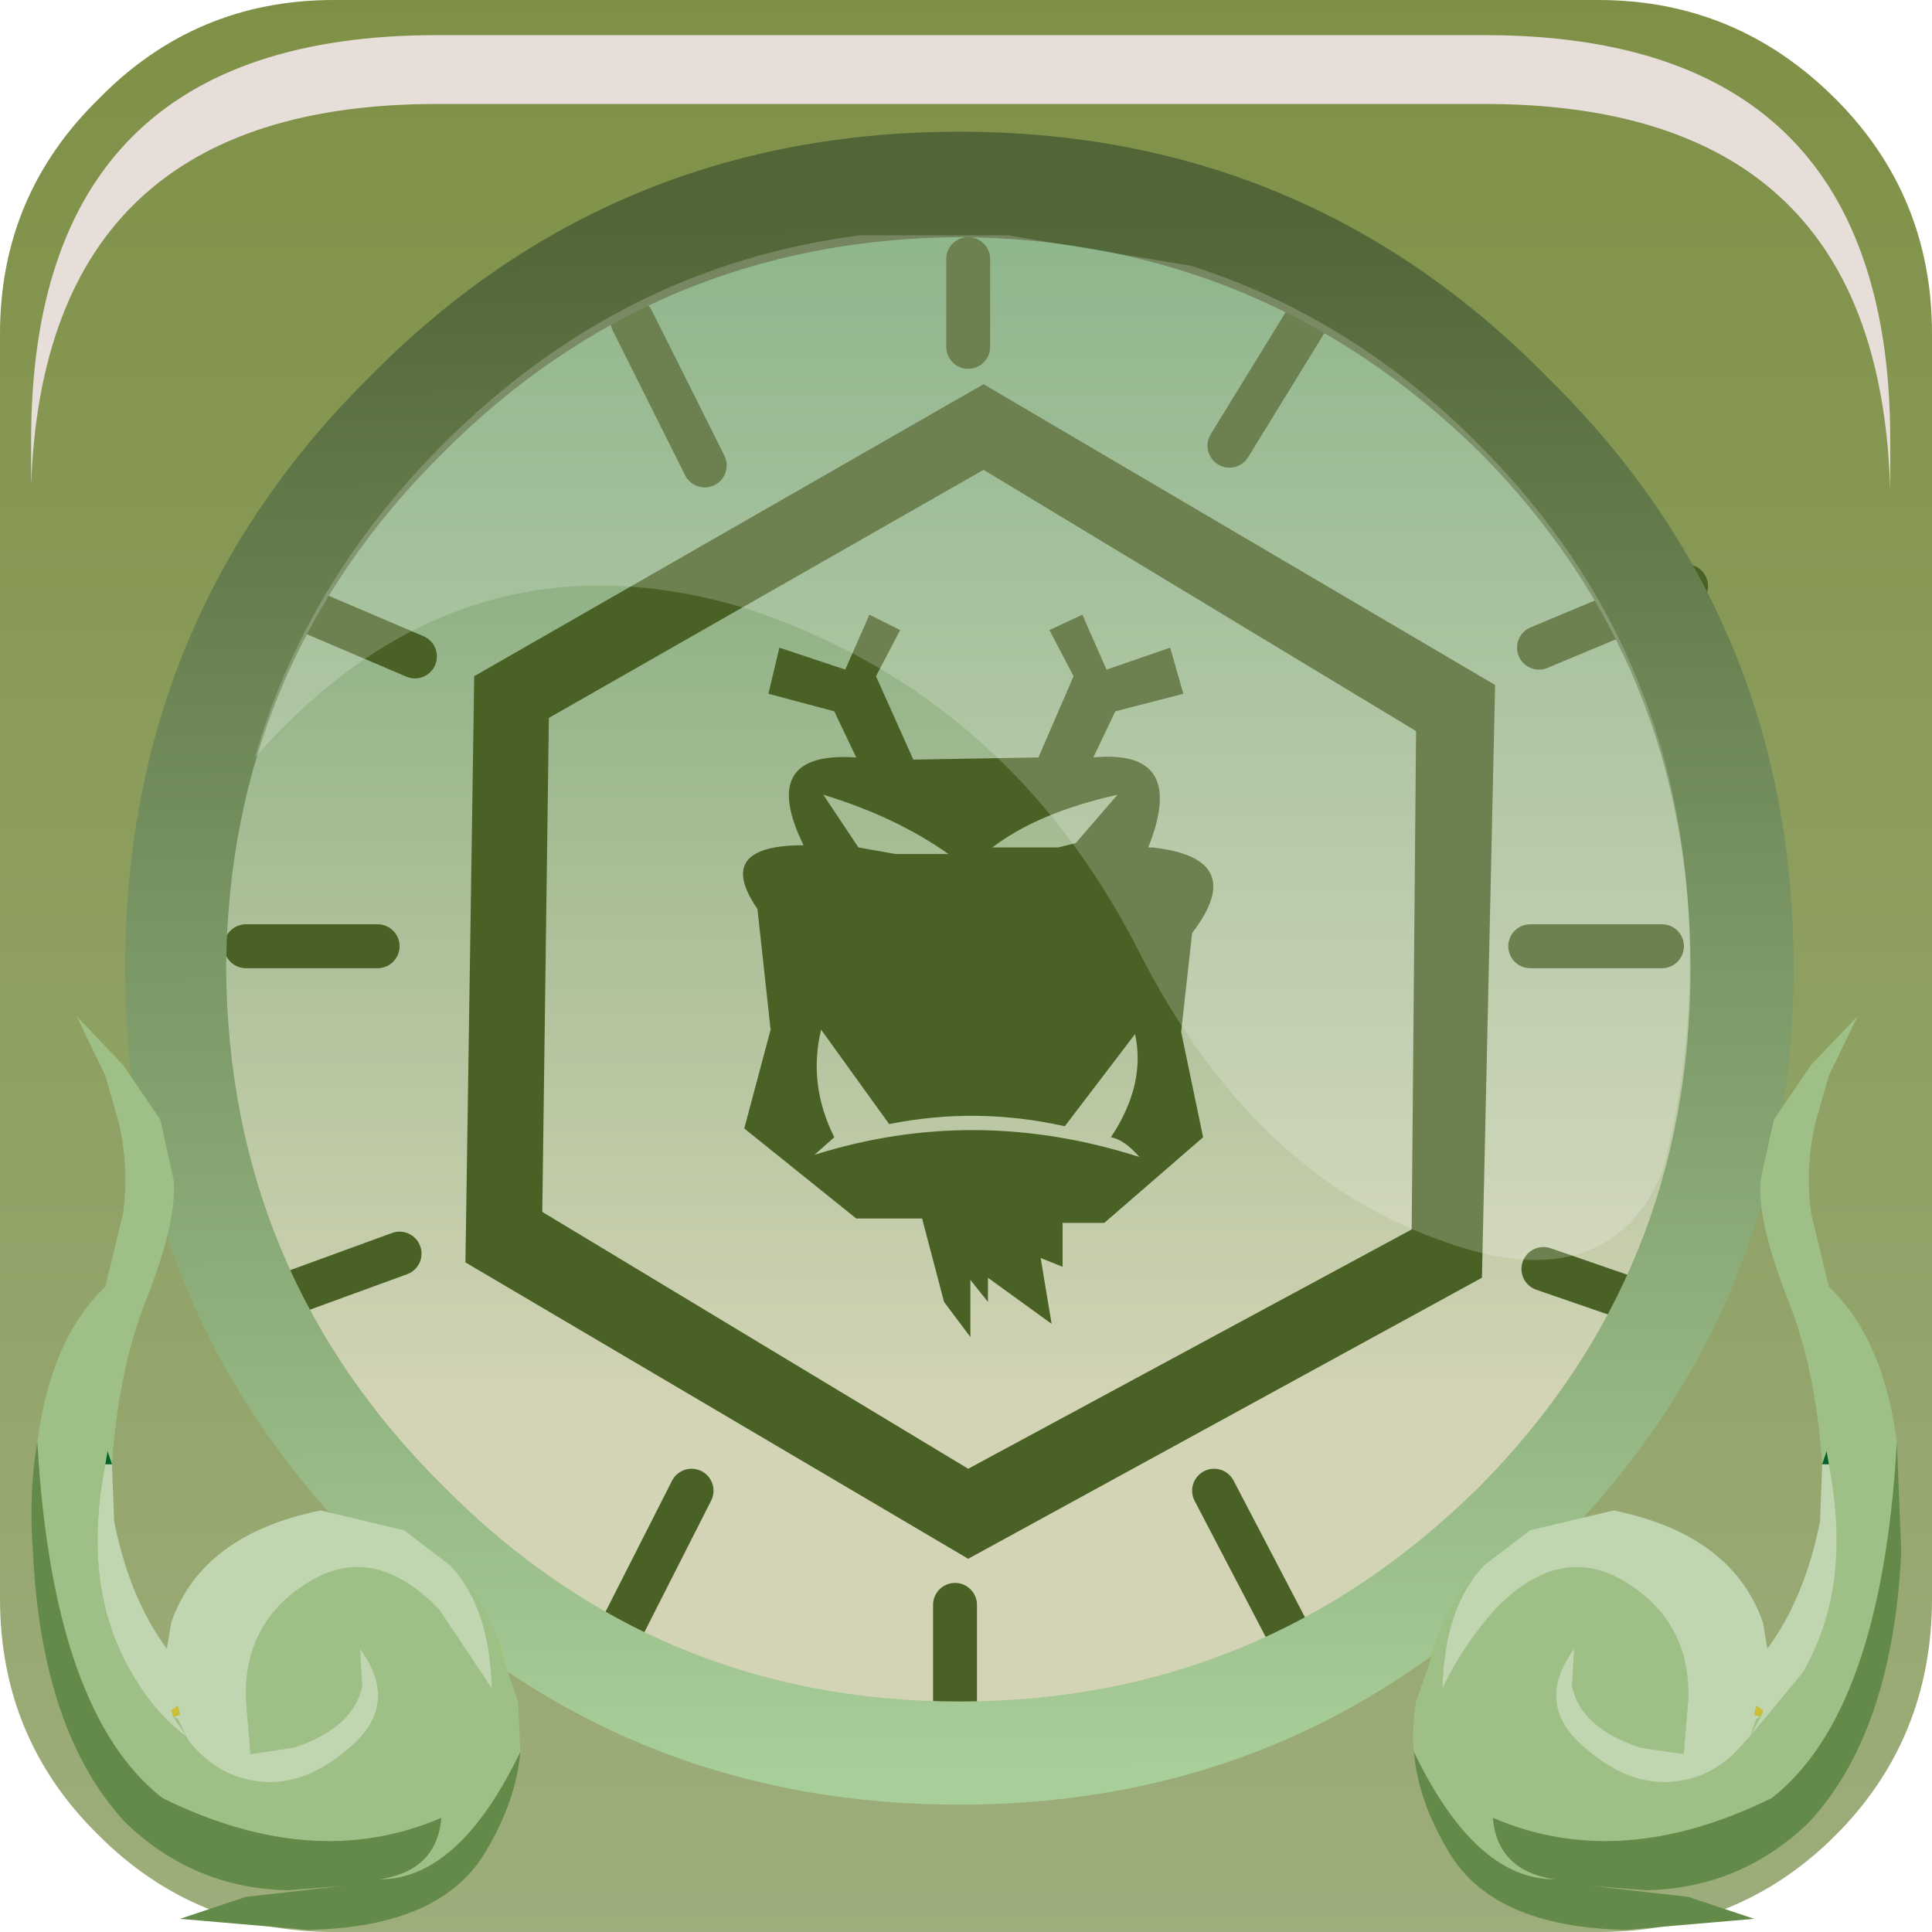 <?xml version="1.0" encoding="UTF-8" standalone="no"?>
<svg xmlns:xlink="http://www.w3.org/1999/xlink" height="66.0px" width="66.0px" xmlns="http://www.w3.org/2000/svg">
  <g transform="matrix(1.5, 0.0, 0.0, 1.5, 0.0, 0.0)">
    <use height="44.0" transform="matrix(1.0, 0.0, 0.0, 1.0, 0.0, 0.0)" width="44.0" xlink:href="#shape0"/>
    <use height="0.0" transform="matrix(1.212, 0.0, 0.0, 1.212, 1.0, 0.95)" width="0.0" xlink:href="#sprite0"/>
    <use height="20.8" transform="matrix(1.0, 0.0, 0.0, 1.0, 0.7, 23.15)" width="42.65" xlink:href="#shape1"/>
    <use height="20.15" transform="matrix(1.159, 0.0, 0.0, 1.161, 5.8, 5.3)" width="28.2" xlink:href="#sprite1"/>
    <use height="8.6" transform="matrix(1.208, 0.0, 0.0, 1.206, 0.709, 0.8)" width="35.05" xlink:href="#sprite2"/>
  </g>
  <defs>
    <g id="shape0" transform="matrix(1.0, 0.0, 0.0, 1.0, 0.0, 0.0)">
      <path d="M41.8 41.8 Q39.6 44.0 36.4 44.0 L7.6 44.0 Q4.45 44.0 2.25 41.8 0.0 39.6 0.0 36.4 L0.0 7.6 Q0.0 4.45 2.25 2.25 4.45 0.0 7.6 0.0 L36.4 0.0 Q39.55 0.0 41.8 2.25 44.0 4.45 44.0 7.6 L44.0 36.4 Q44.0 39.6 41.8 41.8" fill="url(#gradient0)" fill-rule="evenodd" stroke="none"/>
      <path d="M8.85 8.95 Q14.3 3.5 22.05 3.5 29.75 3.5 35.2 8.95 40.6 14.4 40.6 22.05 40.6 29.75 35.2 35.2 29.75 40.6 22.05 40.6 14.3 40.6 8.85 35.2 3.4 29.75 3.4 22.05 3.4 14.3 8.85 8.95" fill="url(#gradient1)" fill-rule="evenodd" stroke="none"/>
      <path d="M26.95 15.8 L25.4 16.2 24.9 17.25 Q27.05 17.05 26.15 19.3 L26.25 19.3 Q28.45 19.55 27.15 21.25 L26.9 23.5 27.4 25.9 25.15 27.85 24.2 27.85 24.2 28.85 23.7 28.65 23.95 30.15 22.5 29.1 22.5 29.65 22.1 29.15 22.1 30.45 21.5 29.65 21.0 27.75 19.5 27.75 16.95 25.7 17.55 23.45 17.25 20.7 Q16.25 19.25 18.3 19.25 17.25 17.1 19.5 17.25 L19.0 16.2 17.5 15.8 17.75 14.75 19.25 15.25 19.8 14.0 20.5 14.35 19.95 15.4 20.8 17.3 23.65 17.25 24.45 15.4 23.9 14.35 24.65 14.0 25.2 15.25 26.65 14.75 26.95 15.8 M24.1 19.3 L24.5 19.2 25.45 18.1 Q23.65 18.5 22.6 19.3 L24.1 19.3 M21.6 19.45 Q20.4 18.6 18.75 18.1 L19.55 19.3 20.4 19.45 21.6 19.45 M34.05 15.6 L33.75 29.1 22.05 35.5 10.6 28.75 10.8 15.4 22.4 8.75 34.05 15.6 M32.25 16.65 L22.4 10.7 12.5 16.35 12.35 27.6 22.05 33.45 32.15 28.0 32.25 16.65 M19.0 25.9 L18.55 26.3 Q22.2 25.15 25.95 26.35 25.6 25.95 25.3 25.9 26.1 24.7 25.85 23.55 L24.25 25.65 Q22.25 25.2 20.25 25.6 L18.7 23.45 Q18.4 24.7 19.0 25.9" fill="#496125" fill-rule="evenodd" stroke="none"/>
      <path d="M22.05 7.9 L22.05 5.9 M28.0 10.15 L29.75 7.3 M35.05 14.75 L38.4 13.35 M37.85 21.55 L34.85 21.55 M16.05 10.6 L14.4 7.3 M5.6 21.55 L8.6 21.55 M9.45 14.95 L5.7 13.35 M15.75 33.95 L14.05 37.3 M9.1 28.55 L5.4 29.9 M35.15 28.9 L38.05 29.9 M21.75 36.55 L21.75 38.95 M27.65 33.95 L29.4 37.3" fill="none" stroke="#496125" stroke-linecap="round" stroke-linejoin="round" stroke-width="1.0"/>
      <path d="M40.85 22.05 Q40.85 29.9 35.25 35.4 29.75 41.1 21.85 41.1 13.9 41.1 8.4 35.4 2.85 29.9 2.85 22.05 2.85 14.1 8.4 8.6 13.9 3.0 21.85 3.0 29.75 3.0 35.25 8.6 40.85 14.1 40.85 22.05 M33.7 10.3 Q28.75 5.45 21.85 5.4 14.95 5.45 10.1 10.3 5.2 15.15 5.15 22.05 5.2 29.0 10.1 33.85 14.95 38.75 21.85 38.75 28.75 38.75 33.7 33.85 38.5 29.0 38.5 22.05 38.5 15.15 33.7 10.3" fill="url(#gradient2)" fill-rule="evenodd" stroke="none"/>
    </g>
    <linearGradient gradientTransform="matrix(0.0, -0.028, -0.055, 0.0, 22.6, 21.95)" gradientUnits="userSpaceOnUse" id="gradient0" spreadMethod="pad" x1="-819.2" x2="819.2">
      <stop offset="0.012" stop-color="#9dae7c"/>
      <stop offset="1.0" stop-color="#7e8f45"/>
    </linearGradient>
    <linearGradient gradientTransform="matrix(0.0, -0.017, -0.017, 0.0, 22.05, 18.5)" gradientUnits="userSpaceOnUse" id="gradient1" spreadMethod="pad" x1="-819.2" x2="819.2">
      <stop offset="0.012" stop-color="#d3d4b5"/>
      <stop offset="1.0" stop-color="#71a26f"/>
    </linearGradient>
    <linearGradient gradientTransform="matrix(1.0E-4, 0.022, -0.023, 1.0E-4, 21.9, 22.3)" gradientUnits="userSpaceOnUse" id="gradient2" spreadMethod="pad" x1="-819.2" x2="819.2">
      <stop offset="0.012" stop-color="#516537"/>
      <stop offset="1.0" stop-color="#a8ce99"/>
    </linearGradient>
    <g id="shape1" transform="matrix(1.0, 0.0, 0.0, 1.0, -0.7, -23.15)">
      <path d="M0.85 32.85 Q1.15 30.5 2.4 29.3 L2.8 27.65 Q2.95 26.6 2.7 25.55 L2.4 24.5 1.75 23.15 2.8 24.25 3.65 25.5 3.95 26.85 Q4.05 27.75 3.35 29.55 2.7 31.15 2.55 33.35 L2.45 33.05 2.4 33.35 Q1.85 36.15 3.0 38.1 3.55 39.05 4.25 39.55 L3.95 39.1 4.05 39.15 4.25 39.55 4.3 39.65 Q4.9 40.4 5.75 40.55 6.85 40.75 7.9 39.85 9.15 38.85 8.2 37.55 L8.25 38.4 Q8.05 39.35 6.7 39.8 L5.7 39.95 5.7 39.9 5.6 38.7 Q5.55 36.95 7.0 36.05 8.5 35.1 10.0 36.65 L11.2 38.45 Q11.15 36.6 10.25 35.65 L10.4 35.8 Q11.1 36.55 11.4 37.5 L11.35 37.5 11.5 37.9 11.8 38.75 11.85 39.9 Q10.45 42.8 8.65 42.8 9.95 42.6 10.05 41.4 7.15 42.65 3.7 40.95 1.2 39.0 0.85 32.85" fill="#9ec087" fill-rule="evenodd" stroke="none"/>
      <path d="M11.85 39.9 Q11.75 41.0 11.1 42.1 10.1 43.9 7.0 43.95 L4.1 43.7 5.6 43.2 7.8 42.95 6.55 43.05 Q4.4 43.0 2.85 41.5 0.95 39.45 0.75 35.35 0.65 33.95 0.85 32.85 1.2 39.0 3.7 40.95 7.15 42.65 10.05 41.4 9.95 42.6 8.65 42.8 10.45 42.8 11.85 39.9" fill="#648a4a" fill-rule="evenodd" stroke="none"/>
      <path d="M2.4 33.35 L2.45 33.05 2.55 33.35 2.4 33.35" fill="#00632e" fill-rule="evenodd" stroke="none"/>
      <path d="M2.55 33.35 L2.6 34.65 Q2.95 36.4 3.8 37.55 L3.9 36.95 Q4.6 34.95 7.3 34.4 L9.2 34.85 10.25 35.65 Q11.15 36.6 11.2 38.45 L10.0 36.65 Q8.5 35.1 7.0 36.05 5.55 36.95 5.6 38.7 L5.7 39.9 5.7 39.95 6.7 39.8 Q8.05 39.35 8.25 38.4 L8.2 37.55 Q9.15 38.85 7.9 39.85 6.85 40.75 5.75 40.55 4.9 40.4 4.3 39.65 L4.25 39.55 4.05 39.15 3.95 39.1 4.1 39.05 4.05 38.85 3.9 38.95 3.95 39.1 4.25 39.55 Q3.55 39.05 3.0 38.1 1.85 36.15 2.4 33.35 L2.55 33.35" fill="#c0d6b1" fill-rule="evenodd" stroke="none"/>
      <path d="M3.95 39.1 L3.9 38.95 4.05 38.85 4.1 39.05 3.95 39.1" fill="#ccbf38" fill-rule="evenodd" stroke="none"/>
      <path d="M11.4 37.5 L11.5 37.9 11.35 37.5 11.4 37.5" fill="url(#gradient3)" fill-rule="evenodd" stroke="none"/>
      <path d="M41.5 33.35 Q41.35 31.15 40.7 29.55 40.0 27.75 40.1 26.85 L40.4 25.5 41.25 24.25 42.3 23.15 41.65 24.5 41.35 25.55 Q41.1 26.6 41.25 27.65 L41.65 29.3 Q42.9 30.5 43.2 32.85 42.85 39.0 40.35 40.95 36.9 42.65 34.0 41.4 34.1 42.6 35.4 42.8 33.6 42.8 32.2 39.9 32.15 39.35 32.25 38.75 L32.55 37.9 32.7 37.5 32.65 37.5 Q32.95 36.55 33.65 35.8 L33.8 35.65 Q32.9 36.6 32.85 38.45 33.3 37.5 34.05 36.65 35.55 35.1 37.05 36.05 38.5 36.95 38.45 38.7 L38.35 39.9 38.35 39.95 37.35 39.8 Q36.0 39.35 35.8 38.4 L35.85 37.55 Q34.9 38.85 36.15 39.85 37.2 40.75 38.3 40.55 39.15 40.4 39.75 39.65 L39.85 39.55 41.05 38.1 Q42.2 36.15 41.65 33.35 L41.6 33.05 41.5 33.35 M40.1 39.1 L39.85 39.55 40.0 39.15 40.1 39.1" fill="#9ec087" fill-rule="evenodd" stroke="none"/>
      <path d="M32.2 39.9 Q33.6 42.8 35.4 42.8 34.1 42.6 34.0 41.4 36.9 42.65 40.35 40.95 42.85 39.0 43.2 32.85 L43.3 35.35 Q43.1 39.45 41.2 41.5 39.65 43.0 37.5 43.05 L36.25 42.95 38.45 43.2 39.95 43.7 37.05 43.95 Q33.95 43.9 32.95 42.1 32.3 41.0 32.2 39.9" fill="#648a4a" fill-rule="evenodd" stroke="none"/>
      <path d="M41.5 33.35 L41.6 33.05 41.65 33.35 41.5 33.35" fill="#00632e" fill-rule="evenodd" stroke="none"/>
      <path d="M41.65 33.35 Q42.2 36.15 41.05 38.1 L39.85 39.55 39.75 39.65 Q39.15 40.4 38.3 40.55 37.2 40.75 36.15 39.85 34.9 38.85 35.85 37.55 L35.8 38.4 Q36.0 39.35 37.35 39.8 L38.35 39.95 38.35 39.9 38.45 38.7 Q38.5 36.95 37.05 36.05 35.55 35.1 34.05 36.65 33.3 37.5 32.85 38.45 32.9 36.6 33.8 35.65 L34.85 34.85 36.75 34.4 Q39.45 34.95 40.15 36.95 L40.25 37.55 Q41.1 36.4 41.45 34.65 L41.5 33.35 41.65 33.35 M40.1 39.1 L40.15 38.95 40.0 38.85 39.95 39.05 40.1 39.1 40.0 39.15 39.85 39.55 40.1 39.1" fill="#c0d6b1" fill-rule="evenodd" stroke="none"/>
      <path d="M40.1 39.1 L39.95 39.05 40.0 38.85 40.15 38.95 40.1 39.1" fill="#ccbf38" fill-rule="evenodd" stroke="none"/>
      <path d="M32.65 37.5 L32.7 37.5 32.55 37.9 32.65 37.5" fill="url(#gradient4)" fill-rule="evenodd" stroke="none"/>
    </g>
    <linearGradient gradientTransform="matrix(0.0, -0.025, -0.025, 0.0, 6.1, 31.45)" gradientUnits="userSpaceOnUse" id="gradient3" spreadMethod="pad" x1="-819.2" x2="819.2">
      <stop offset="0.012" stop-color="#bed9a5"/>
      <stop offset="1.0" stop-color="#739416"/>
    </linearGradient>
    <linearGradient gradientTransform="matrix(0.0, -0.025, 0.025, 0.0, 37.9, 31.45)" gradientUnits="userSpaceOnUse" id="gradient4" spreadMethod="pad" x1="-819.2" x2="819.2">
      <stop offset="0.012" stop-color="#bed9a5"/>
      <stop offset="1.0" stop-color="#739416"/>
    </linearGradient>
    <g id="sprite1" transform="matrix(1.0, 0.0, 0.0, 1.0, 0.0, 0.0)">
      <use height="20.15" transform="matrix(1.0, 0.0, 0.0, 1.0, 0.0, 0.0)" width="28.2" xlink:href="#shape2"/>
    </g>
    <g id="shape2" transform="matrix(1.0, 0.0, 0.0, 1.0, 0.0, 0.0)">
      <path d="M27.65 18.45 L27.4 18.95 Q26.2 20.8 23.4 19.8 19.6 18.5 17.35 14.05 14.8 9.1 9.75 7.4 4.1 5.65 0.0 10.3 1.0 6.85 3.7 4.15 7.2 0.65 11.9 0.05 L14.8 0.05 18.4 0.65 Q21.55 1.65 24.05 4.15 28.2 8.3 28.2 14.25 28.2 16.45 27.65 18.45" fill="#ffffff" fill-opacity="0.196" fill-rule="evenodd" stroke="none"/>
    </g>
    <g id="sprite2" transform="matrix(1.0, 0.0, 0.0, 1.0, 0.2, 0.0)">
      <use height="8.6" transform="matrix(1.0, 0.0, 0.0, 1.0, -0.2, 0.0)" width="35.05" xlink:href="#shape3"/>
    </g>
    <g id="shape3" transform="matrix(1.0, 0.0, 0.0, 1.0, 0.2, 0.0)">
      <path d="M34.4 4.4 Q34.85 5.8 34.85 7.65 L34.85 8.6 Q34.8 6.95 34.4 5.7 33.0 1.3 27.2 1.3 L7.45 1.3 Q0.05 1.3 -0.2 8.5 L-0.2 7.65 Q-0.2 0.0 7.45 0.0 L27.2 0.0 Q33.0 0.0 34.4 4.4" fill="#e7deda" fill-rule="evenodd" stroke="none"/>
    </g>
  </defs>
</svg>
